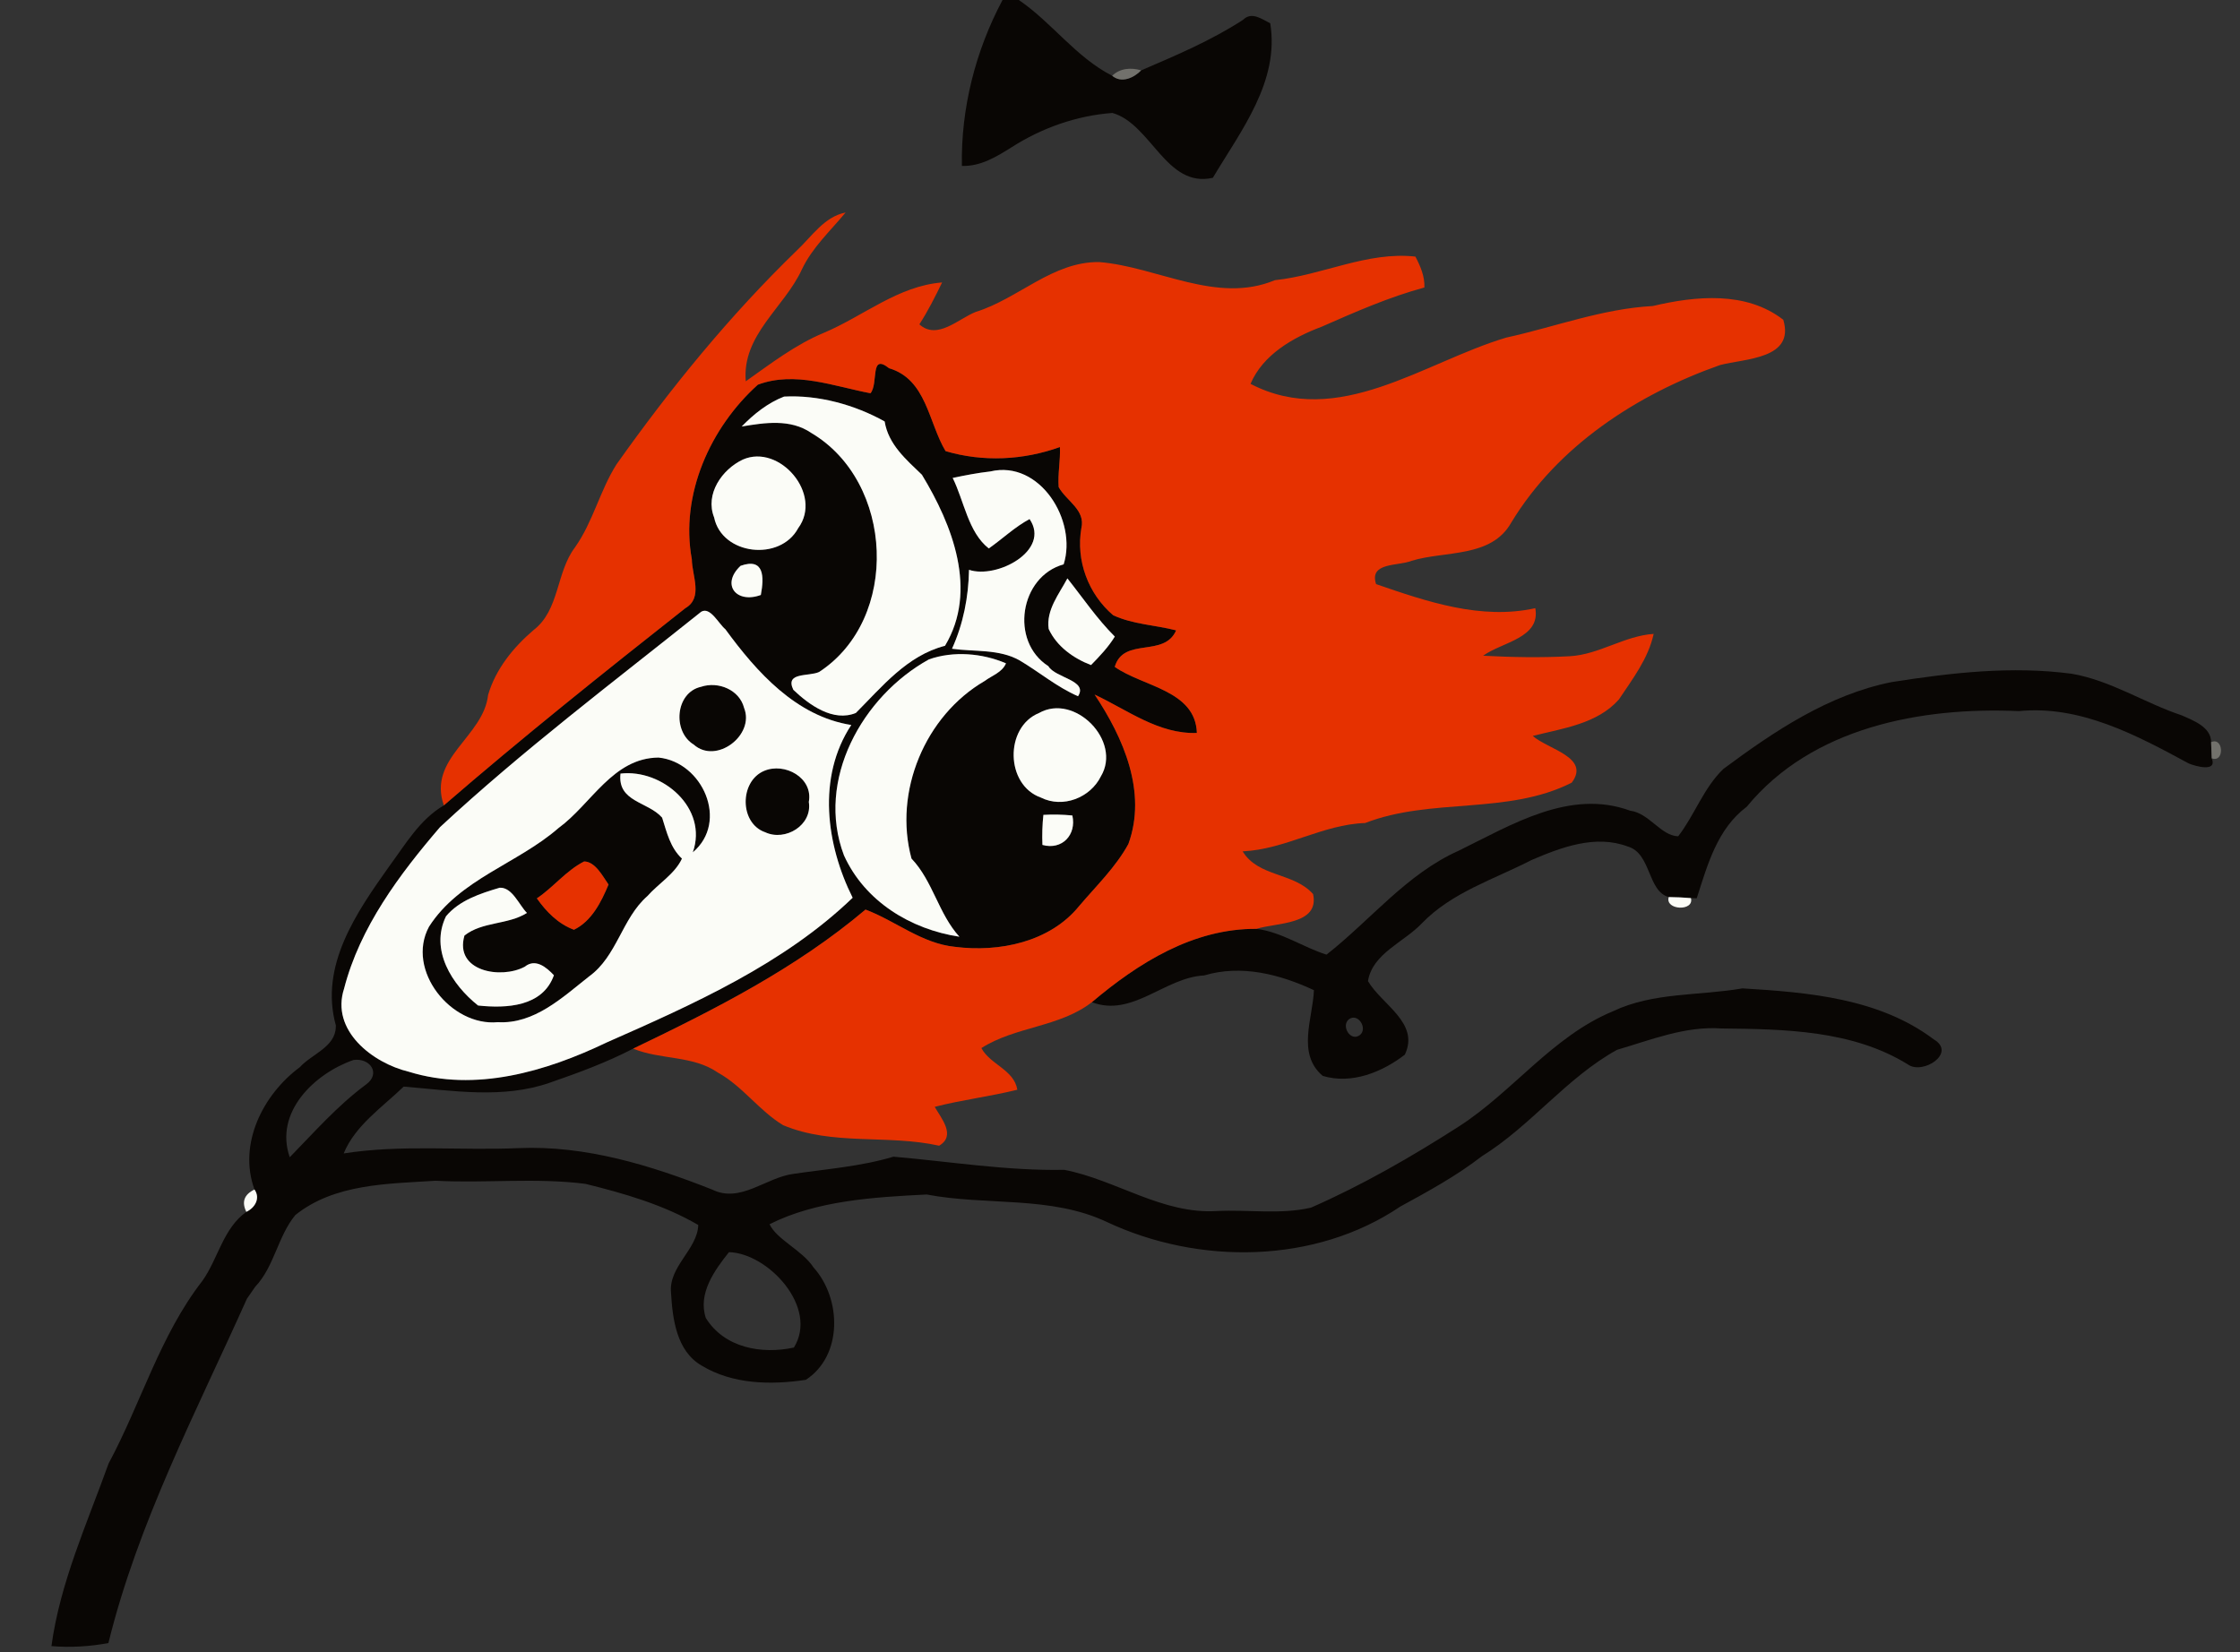 <?xml version="1.0" encoding="UTF-8" ?>
<!DOCTYPE svg PUBLIC "-//W3C//DTD SVG 1.1//EN" "http://www.w3.org/Graphics/SVG/1.1/DTD/svg11.dtd">
<svg width="324pt" height="239pt" viewBox="0 0 324 239" version="1.1" xmlns="http://www.w3.org/2000/svg">
<rect x="0" y="0" width="324" height="239" fill="#333333" stroke="none"/>
<g id="#090604ff">
<path fill="#090604" opacity="1.00" d=" M 145.01 0.00 L 147.37 0.00 C 152.18 3.29 155.62 8.28 160.87 10.96 C 162.21 12.09 164.00 11.27 165.06 10.18 C 170.11 8.01 175.18 5.87 179.81 2.86 C 181.04 1.63 182.51 2.76 183.73 3.37 C 185.11 11.79 179.47 18.93 175.43 25.72 C 168.68 27.26 166.53 17.95 160.91 16.34 C 155.75 16.72 150.70 18.50 146.34 21.29 C 144.15 22.67 141.82 24.10 139.13 24.00 C 138.98 15.67 141.10 7.34 145.01 0.00 Z" />
<path fill="#090604" opacity="1.00" d=" M 125.91 56.89 C 127.11 55.43 125.77 51.02 128.60 53.27 C 134.02 54.87 134.29 61.12 136.77 65.26 C 142.18 66.86 148.01 66.58 153.31 64.67 C 153.40 66.61 152.98 68.54 153.13 70.47 C 154.24 72.47 157.04 73.77 156.41 76.41 C 155.61 81.10 157.40 85.92 161.01 89.00 C 163.87 90.33 167.10 90.41 170.12 91.19 C 168.38 95.19 162.52 92.09 161.24 96.47 C 165.30 99.35 172.91 99.84 173.12 106.03 C 167.60 106.23 163.09 102.71 158.33 100.48 C 162.49 106.72 165.95 114.59 163.21 122.10 C 161.37 125.46 158.56 128.16 156.10 131.06 C 151.87 136.29 144.52 137.79 138.12 136.97 C 133.33 136.49 129.56 133.23 125.19 131.58 C 115.14 140.08 103.37 146.04 91.58 151.70 C 87.75 153.69 83.68 155.19 79.60 156.60 C 72.77 159.02 65.40 157.76 58.39 157.19 C 55.31 160.17 51.38 162.80 49.71 166.86 C 58.08 165.54 66.56 166.46 74.99 166.09 C 84.68 165.67 94.11 168.57 103.02 172.09 C 107.11 174.11 110.80 170.31 114.80 169.81 C 119.64 169.10 124.52 168.74 129.23 167.33 C 137.46 168.04 145.65 169.39 153.94 169.23 C 161.43 170.68 168.12 175.68 176.01 175.19 C 180.53 174.96 185.19 175.73 189.63 174.70 C 197.08 171.43 204.16 167.35 211.01 162.96 C 218.83 157.93 224.57 149.90 233.31 146.29 C 239.15 143.51 245.79 144.07 252.03 142.98 C 261.58 143.56 271.79 144.40 279.71 150.36 C 283.06 152.34 278.10 155.54 275.96 153.98 C 267.93 149.02 258.13 148.88 248.99 148.78 C 243.75 148.41 238.82 150.43 233.89 151.87 C 226.55 155.93 221.42 162.88 214.33 167.27 C 210.67 170.11 206.60 172.33 202.55 174.54 C 190.20 182.88 173.39 183.01 160.11 176.78 C 151.95 172.93 142.69 174.45 134.04 172.80 C 126.44 173.18 118.09 173.67 111.31 177.10 C 112.37 179.34 116.06 180.87 117.67 183.35 C 121.72 187.84 121.94 196.09 116.56 199.61 C 111.52 200.37 105.95 200.27 101.47 197.54 C 97.85 195.44 97.28 190.80 97.06 187.02 C 96.68 183.22 100.88 180.75 101.00 177.21 C 95.99 174.29 90.28 172.64 84.68 171.26 C 77.49 170.34 70.22 171.19 63.00 170.81 C 56.09 171.26 48.40 171.22 42.72 175.77 C 40.17 178.86 39.67 183.26 36.91 186.15 C 36.61 186.59 36.01 187.46 35.71 187.89 C 28.41 204.18 19.96 220.27 15.68 237.69 C 12.97 238.19 10.19 238.36 7.44 238.13 C 8.69 228.94 12.60 220.37 15.71 211.71 C 20.41 202.97 23.14 193.17 29.29 185.27 C 31.56 182.05 32.28 177.70 35.63 175.31 C 36.88 174.73 37.70 173.34 36.81 172.08 C 34.41 165.51 38.03 158.33 43.37 154.38 C 45.09 152.48 48.51 151.47 48.57 148.57 C 48.57 148.51 48.58 148.40 48.58 148.34 C 46.18 139.71 51.59 131.95 56.33 125.28 C 58.66 122.12 60.72 118.54 64.20 116.51 C 75.58 106.67 87.32 97.29 99.13 87.98 C 101.74 86.47 100.09 83.27 100.07 80.92 C 98.35 71.58 102.73 61.85 109.62 55.65 C 114.96 53.65 120.60 55.88 125.91 56.89 M 113.41 57.37 C 111.04 58.29 109.03 59.90 107.28 61.70 C 110.63 61.14 114.33 60.57 117.33 62.62 C 129.32 69.69 130.23 89.53 118.48 97.21 C 117.00 97.90 113.49 97.18 114.75 99.79 C 117.06 101.99 120.51 104.48 123.79 103.14 C 127.62 99.31 131.19 94.84 136.69 93.42 C 141.49 85.41 137.75 75.93 133.35 68.68 C 131.06 66.47 128.50 64.30 127.96 60.97 C 123.62 58.54 118.36 57.11 113.41 57.37 M 107.45 66.48 C 104.43 67.90 101.95 71.47 103.29 74.85 C 104.42 80.31 112.85 81.26 115.45 76.41 C 119.07 71.51 112.75 64.15 107.45 66.48 M 143.24 68.20 C 141.40 68.41 139.59 68.76 137.80 69.14 C 139.46 72.49 140.04 77.00 143.02 79.34 C 145.01 77.95 146.77 76.24 148.92 75.09 C 152.02 79.64 144.17 83.79 140.16 82.43 C 140.09 86.37 139.33 90.25 137.70 93.85 C 140.95 94.31 144.50 93.86 147.47 95.53 C 150.31 97.21 152.87 99.39 155.93 100.72 C 157.44 98.41 152.63 98.08 151.64 96.37 C 146.03 92.78 147.50 83.39 153.85 81.64 C 155.85 75.33 150.41 66.50 143.24 68.20 M 107.12 81.85 C 104.24 84.55 106.50 87.38 110.05 86.07 C 110.54 83.47 110.56 80.63 107.12 81.85 M 154.39 83.67 C 153.18 85.95 151.30 88.24 151.68 90.98 C 152.84 93.51 155.27 95.24 157.81 96.21 C 159.06 94.93 160.31 93.62 161.25 92.09 C 158.68 89.53 156.64 86.50 154.39 83.67 M 101.42 88.50 C 88.68 98.69 75.62 108.54 63.65 119.65 C 57.77 126.50 52.06 134.13 49.77 143.01 C 47.79 149.07 53.89 153.78 59.13 155.04 C 68.76 158.03 78.98 155.01 87.76 150.80 C 100.31 145.27 113.39 139.44 123.33 129.87 C 119.51 122.23 118.15 112.44 123.13 104.88 C 115.15 103.62 109.45 97.23 104.92 91.03 C 103.93 90.22 102.73 87.72 101.42 88.50 M 134.36 95.39 C 124.72 100.72 117.95 112.85 122.07 123.73 C 125.08 130.39 131.71 134.44 138.77 135.51 C 135.73 132.16 134.96 127.49 131.84 124.20 C 129.22 114.55 133.79 103.54 142.43 98.51 C 143.49 97.72 144.96 97.27 145.51 95.96 C 142.07 94.48 137.89 94.14 134.36 95.39 M 150.28 103.15 C 145.29 105.19 145.41 113.56 150.56 115.38 C 153.73 116.97 157.71 115.41 159.24 112.30 C 162.30 107.20 155.45 100.22 150.28 103.15 M 150.92 117.88 C 150.76 119.32 150.72 120.78 150.78 122.23 C 153.61 123.02 155.74 120.77 155.11 117.97 C 153.72 117.83 152.32 117.80 150.92 117.88 M 51.13 153.34 C 45.48 155.30 39.64 160.91 41.91 167.41 C 45.46 163.78 48.79 159.97 52.90 156.92 C 55.18 155.31 53.50 152.99 51.13 153.34 M 105.44 181.14 C 103.35 183.77 100.92 187.12 102.09 190.66 C 104.77 194.99 110.16 195.95 114.83 194.94 C 118.44 189.15 111.11 181.29 105.44 181.14 Z" />
<path fill="#090604" opacity="1.00" d=" M 273.62 98.67 C 282.22 97.32 290.99 96.31 299.68 97.47 C 305.31 98.44 310.18 101.69 315.56 103.48 C 317.25 104.23 319.83 105.18 319.82 107.36 C 319.84 107.95 319.88 109.11 319.91 109.70 C 320.76 111.77 317.49 110.83 316.58 110.44 C 309.02 106.35 300.91 101.99 292.01 102.87 C 277.88 102.24 262.07 105.22 252.66 116.70 C 248.37 119.91 246.98 125.12 245.42 129.95 L 244.58 129.92 C 243.51 129.83 242.44 129.78 241.37 129.77 C 238.27 128.92 238.86 123.45 235.45 122.46 C 230.79 120.70 225.85 122.56 221.53 124.41 C 216.09 127.22 209.98 129.08 205.63 133.60 C 203.07 136.31 198.50 137.94 197.87 141.93 C 199.85 145.33 205.39 147.97 203.20 152.57 C 199.90 155.11 195.49 156.90 191.32 155.64 C 187.53 152.41 189.89 147.35 190.05 143.24 C 185.12 140.94 179.55 139.50 174.17 141.11 C 168.48 141.39 163.79 147.22 157.93 144.98 C 164.66 139.29 172.61 134.30 181.74 134.37 C 185.39 134.83 188.44 137.02 191.87 138.10 C 198.23 133.12 203.45 126.42 211.02 123.05 C 218.62 119.33 227.07 114.07 235.80 117.28 C 238.53 117.62 240.23 120.91 242.74 120.98 C 245.13 117.88 246.41 113.99 249.27 111.24 C 256.62 105.78 264.48 100.50 273.62 98.67 M 195.11 147.45 C 193.93 148.40 195.34 150.75 196.69 149.74 C 197.88 148.80 196.44 146.47 195.11 147.45 Z" />
<path fill="#090604" opacity="1.00" d=" M 101.41 99.35 C 103.88 98.53 106.96 99.77 107.63 102.42 C 109.20 106.34 103.60 110.63 100.34 107.71 C 97.24 105.83 97.67 100.18 101.41 99.35 Z" />
<path fill="#090604" opacity="1.00" d=" M 95.25 109.59 C 101.60 110.22 105.48 118.85 100.21 123.30 C 102.46 116.92 95.81 111.20 89.75 111.91 C 89.29 116.04 93.73 115.94 95.77 118.28 C 96.45 120.41 96.93 122.60 98.64 124.21 C 97.61 126.43 95.25 127.81 93.64 129.63 C 89.95 132.87 89.26 138.32 85.21 141.25 C 81.36 144.28 77.29 148.17 72.01 147.87 C 65.25 148.52 58.67 140.36 62.05 134.06 C 66.46 127.17 74.85 124.96 80.78 119.79 C 85.54 116.32 88.63 109.65 95.25 109.59 M 84.49 124.62 C 81.87 125.95 80.06 128.35 77.65 129.96 C 79.02 131.90 80.74 133.66 83.02 134.50 C 85.58 133.26 86.97 130.48 88.02 127.96 C 87.16 126.72 86.09 124.64 84.49 124.62 M 72.28 128.42 C 69.48 129.25 66.45 130.23 64.51 132.55 C 62.15 137.42 65.37 142.46 69.15 145.46 C 73.25 145.90 78.50 145.65 80.12 141.08 C 79.04 139.93 77.45 138.59 75.90 139.85 C 72.45 141.69 65.69 140.52 67.18 135.34 C 69.77 133.29 73.44 133.81 76.22 132.07 C 75.05 130.88 74.10 128.34 72.28 128.42 Z" />
<path fill="#090604" opacity="1.00" d=" M 110.52 111.52 C 113.49 110.25 117.64 112.50 116.99 116.01 C 117.53 119.38 113.59 121.75 110.69 120.40 C 106.94 119.11 106.94 113.04 110.52 111.52 Z" />
</g>
<g id="#73726dfa">
<path fill="#73726d" opacity="0.98" d=" M 160.87 10.96 C 161.99 9.86 163.62 9.74 165.06 10.18 C 164.00 11.27 162.21 12.09 160.87 10.96 Z" />
<path fill="#73726d" opacity="0.98" d=" M 319.82 107.36 C 321.65 106.55 321.78 110.40 319.91 109.70 C 319.88 109.11 319.84 107.95 319.82 107.36 Z" />
</g>
<g id="#e63100ff">
<path fill="#e63100" opacity="1.00" d=" M 115.25 36.24 C 117.42 34.22 119.20 31.36 122.31 30.74 C 120.11 33.41 117.48 35.81 115.98 38.99 C 113.44 44.51 107.30 48.44 107.87 55.16 C 111.49 52.60 115.03 49.87 119.15 48.15 C 124.87 45.75 129.87 41.37 136.27 40.86 C 135.26 42.93 134.23 44.99 132.98 46.92 C 135.56 49.25 138.62 46.11 141.14 45.12 C 147.29 43.22 152.25 37.82 159.00 37.91 C 167.45 38.60 175.97 44.05 184.41 40.53 C 191.26 39.82 197.77 36.34 204.73 37.12 C 205.45 38.50 206.10 39.99 206.03 41.59 C 200.89 42.98 196.03 45.13 191.18 47.26 C 187.05 48.81 182.68 51.29 180.88 55.53 C 193.53 62.11 205.94 52.39 217.86 48.84 C 224.92 47.29 231.78 44.66 239.06 44.27 C 245.29 42.80 252.57 42.09 257.94 46.26 C 259.64 51.95 252.44 51.85 248.79 52.81 C 236.77 57.05 225.32 64.50 218.59 75.60 C 215.70 80.74 209.05 79.64 204.17 81.13 C 202.21 81.92 198.00 81.31 199.04 84.50 C 206.39 87.03 214.22 89.72 222.07 87.98 C 222.86 92.32 217.25 92.88 214.52 94.86 C 218.70 95.08 222.89 95.16 227.07 94.93 C 231.31 94.69 234.95 91.98 239.19 91.70 C 238.42 95.26 236.14 98.22 234.16 101.19 C 231.04 104.72 226.03 105.37 221.70 106.46 C 223.86 108.39 230.09 109.55 227.34 113.22 C 218.07 117.92 207.04 115.34 197.46 119.06 C 191.31 119.26 185.92 122.88 179.74 123.16 C 182.03 126.91 187.13 126.18 189.93 129.34 C 190.89 133.82 184.63 133.45 181.74 134.37 C 172.61 134.30 164.66 139.29 157.93 144.98 C 153.27 148.61 146.88 148.47 141.95 151.62 C 143.22 154.01 146.67 154.74 147.15 157.64 C 143.20 158.63 139.14 159.10 135.20 160.12 C 136.15 161.80 138.32 164.27 135.84 165.74 C 128.40 164.08 120.44 165.78 113.27 162.77 C 109.79 160.67 107.42 157.14 103.83 155.16 C 100.21 152.65 95.54 153.34 91.58 151.70 C 103.37 146.04 115.14 140.08 125.19 131.58 C 129.56 133.23 133.33 136.49 138.12 136.97 C 144.52 137.79 151.87 136.29 156.10 131.06 C 158.56 128.16 161.37 125.46 163.21 122.10 C 165.95 114.59 162.49 106.72 158.33 100.48 C 163.09 102.71 167.60 106.23 173.12 106.03 C 172.91 99.84 165.30 99.35 161.24 96.47 C 162.52 92.09 168.38 95.19 170.12 91.19 C 167.10 90.41 163.87 90.33 161.01 89.00 C 157.40 85.92 155.61 81.10 156.41 76.41 C 157.04 73.77 154.24 72.47 153.13 70.47 C 152.98 68.54 153.40 66.61 153.31 64.67 C 148.01 66.58 142.18 66.86 136.77 65.26 C 134.29 61.12 134.02 54.87 128.60 53.27 C 125.77 51.02 127.11 55.43 125.91 56.89 C 120.60 55.88 114.96 53.65 109.62 55.65 C 102.73 61.85 98.35 71.58 100.07 80.92 C 100.09 83.27 101.74 86.47 99.13 87.98 C 87.32 97.29 75.58 106.67 64.20 116.51 C 61.81 109.66 69.93 106.62 70.60 100.53 C 71.70 96.78 74.24 93.66 77.16 91.16 C 80.96 88.25 80.41 82.81 83.17 79.18 C 85.78 75.48 86.77 70.97 89.17 67.18 C 96.98 56.16 105.54 45.65 115.25 36.24 Z" />
<path fill="#e63100" opacity="1.00" d=" M 84.49 124.62 C 86.09 124.64 87.16 126.72 88.02 127.96 C 86.97 130.48 85.58 133.26 83.02 134.50 C 80.74 133.66 79.02 131.90 77.65 129.96 C 80.06 128.35 81.87 125.95 84.49 124.62 Z" />
</g>
<g id="#fbfcf7ff">
<path fill="#fbfcf7" opacity="1.00" d=" M 113.41 57.37 C 118.36 57.11 123.62 58.54 127.96 60.97 C 128.50 64.30 131.06 66.47 133.35 68.68 C 137.75 75.93 141.49 85.41 136.69 93.42 C 131.19 94.84 127.62 99.31 123.79 103.14 C 120.51 104.48 117.06 101.99 114.75 99.79 C 113.49 97.18 117.00 97.90 118.48 97.21 C 130.23 89.53 129.32 69.69 117.33 62.62 C 114.33 60.57 110.63 61.14 107.28 61.70 C 109.03 59.90 111.04 58.29 113.41 57.37 Z" />
<path fill="#fbfcf7" opacity="1.00" d=" M 107.45 66.48 C 112.75 64.15 119.07 71.51 115.45 76.41 C 112.85 81.26 104.42 80.31 103.29 74.85 C 101.95 71.47 104.43 67.90 107.45 66.48 Z" />
<path fill="#fbfcf7" opacity="1.00" d=" M 143.24 68.20 C 150.41 66.50 155.85 75.33 153.85 81.64 C 147.50 83.39 146.03 92.78 151.64 96.37 C 152.63 98.08 157.44 98.41 155.93 100.72 C 152.87 99.39 150.31 97.21 147.47 95.53 C 144.50 93.86 140.95 94.31 137.70 93.85 C 139.33 90.25 140.09 86.37 140.16 82.43 C 144.17 83.79 152.02 79.64 148.92 75.09 C 146.77 76.24 145.01 77.95 143.02 79.34 C 140.04 77.00 139.46 72.49 137.80 69.14 C 139.59 68.76 141.40 68.41 143.24 68.20 Z" />
<path fill="#fbfcf7" opacity="1.00" d=" M 107.12 81.85 C 110.56 80.63 110.54 83.47 110.05 86.07 C 106.50 87.38 104.24 84.55 107.12 81.85 Z" />
<path fill="#fbfcf7" opacity="1.00" d=" M 154.39 83.67 C 156.64 86.50 158.68 89.53 161.25 92.09 C 160.31 93.62 159.06 94.93 157.81 96.21 C 155.27 95.24 152.84 93.51 151.68 90.98 C 151.30 88.24 153.18 85.95 154.39 83.67 Z" />
<path fill="#fbfcf7" opacity="1.00" d=" M 101.42 88.50 C 102.73 87.72 103.93 90.22 104.92 91.03 C 109.45 97.23 115.15 103.62 123.13 104.88 C 118.15 112.44 119.51 122.23 123.33 129.87 C 113.39 139.44 100.31 145.27 87.76 150.80 C 78.98 155.01 68.76 158.03 59.13 155.04 C 53.89 153.78 47.79 149.07 49.77 143.01 C 52.06 134.13 57.77 126.50 63.65 119.65 C 75.62 108.54 88.68 98.69 101.42 88.50 M 101.41 99.35 C 97.67 100.18 97.24 105.83 100.34 107.71 C 103.60 110.63 109.20 106.34 107.63 102.42 C 106.96 99.77 103.88 98.53 101.41 99.35 M 95.25 109.59 C 88.63 109.65 85.54 116.32 80.78 119.79 C 74.85 124.96 66.46 127.17 62.05 134.06 C 58.67 140.36 65.25 148.52 72.01 147.87 C 77.29 148.17 81.36 144.28 85.21 141.25 C 89.26 138.32 89.95 132.87 93.64 129.63 C 95.25 127.81 97.61 126.43 98.64 124.21 C 96.93 122.60 96.45 120.41 95.77 118.28 C 93.73 115.94 89.29 116.04 89.75 111.91 C 95.81 111.20 102.46 116.92 100.21 123.30 C 105.48 118.85 101.60 110.22 95.25 109.59 M 110.52 111.52 C 106.94 113.04 106.94 119.11 110.69 120.40 C 113.59 121.75 117.53 119.38 116.99 116.01 C 117.64 112.50 113.49 110.25 110.52 111.52 Z" />
<path fill="#fbfcf7" opacity="1.00" d=" M 134.36 95.39 C 137.89 94.14 142.07 94.48 145.51 95.96 C 144.96 97.27 143.49 97.72 142.43 98.51 C 133.79 103.54 129.22 114.55 131.84 124.20 C 134.96 127.49 135.73 132.16 138.77 135.51 C 131.71 134.44 125.08 130.39 122.07 123.73 C 117.95 112.85 124.72 100.72 134.36 95.39 Z" />
<path fill="#fbfcf7" opacity="1.00" d=" M 150.28 103.15 C 155.45 100.22 162.30 107.20 159.24 112.30 C 157.71 115.41 153.73 116.97 150.56 115.38 C 145.41 113.56 145.29 105.19 150.28 103.15 Z" />
<path fill="#fbfcf7" opacity="1.00" d=" M 150.92 117.88 C 152.32 117.80 153.72 117.83 155.11 117.97 C 155.74 120.77 153.61 123.02 150.78 122.23 C 150.72 120.78 150.76 119.32 150.92 117.88 Z" />
<path fill="#fbfcf7" opacity="1.00" d=" M 72.28 128.42 C 74.10 128.34 75.05 130.88 76.22 132.07 C 73.44 133.81 69.77 133.29 67.18 135.34 C 65.69 140.52 72.45 141.69 75.90 139.85 C 77.45 138.59 79.04 139.93 80.12 141.08 C 78.50 145.65 73.25 145.90 69.15 145.46 C 65.37 142.46 62.15 137.42 64.51 132.55 C 66.45 130.23 69.48 129.25 72.28 128.42 Z" />
<path fill="#fbfcf7" opacity="1.00" d=" M 241.37 129.77 C 242.44 129.78 243.51 129.83 244.58 129.92 C 245.10 131.88 240.78 131.69 241.37 129.77 Z" />
<path fill="#fbfcf7" opacity="1.00" d=" M 48.58 148.34 C 48.58 148.40 48.57 148.51 48.57 148.57 C 48.57 148.51 48.58 148.40 48.58 148.34 Z" />
<path fill="#fbfcf7" opacity="1.00" d=" M 36.81 172.08 C 37.70 173.34 36.88 174.73 35.63 175.31 C 34.92 173.87 35.32 172.79 36.81 172.08 Z" />
<path fill="#fbfcf7" opacity="1.00" d=" M 35.71 187.89 C 36.01 187.46 36.61 186.59 36.91 186.15 C 36.61 186.59 36.01 187.46 35.71 187.89 Z" />
</g>
</svg>
